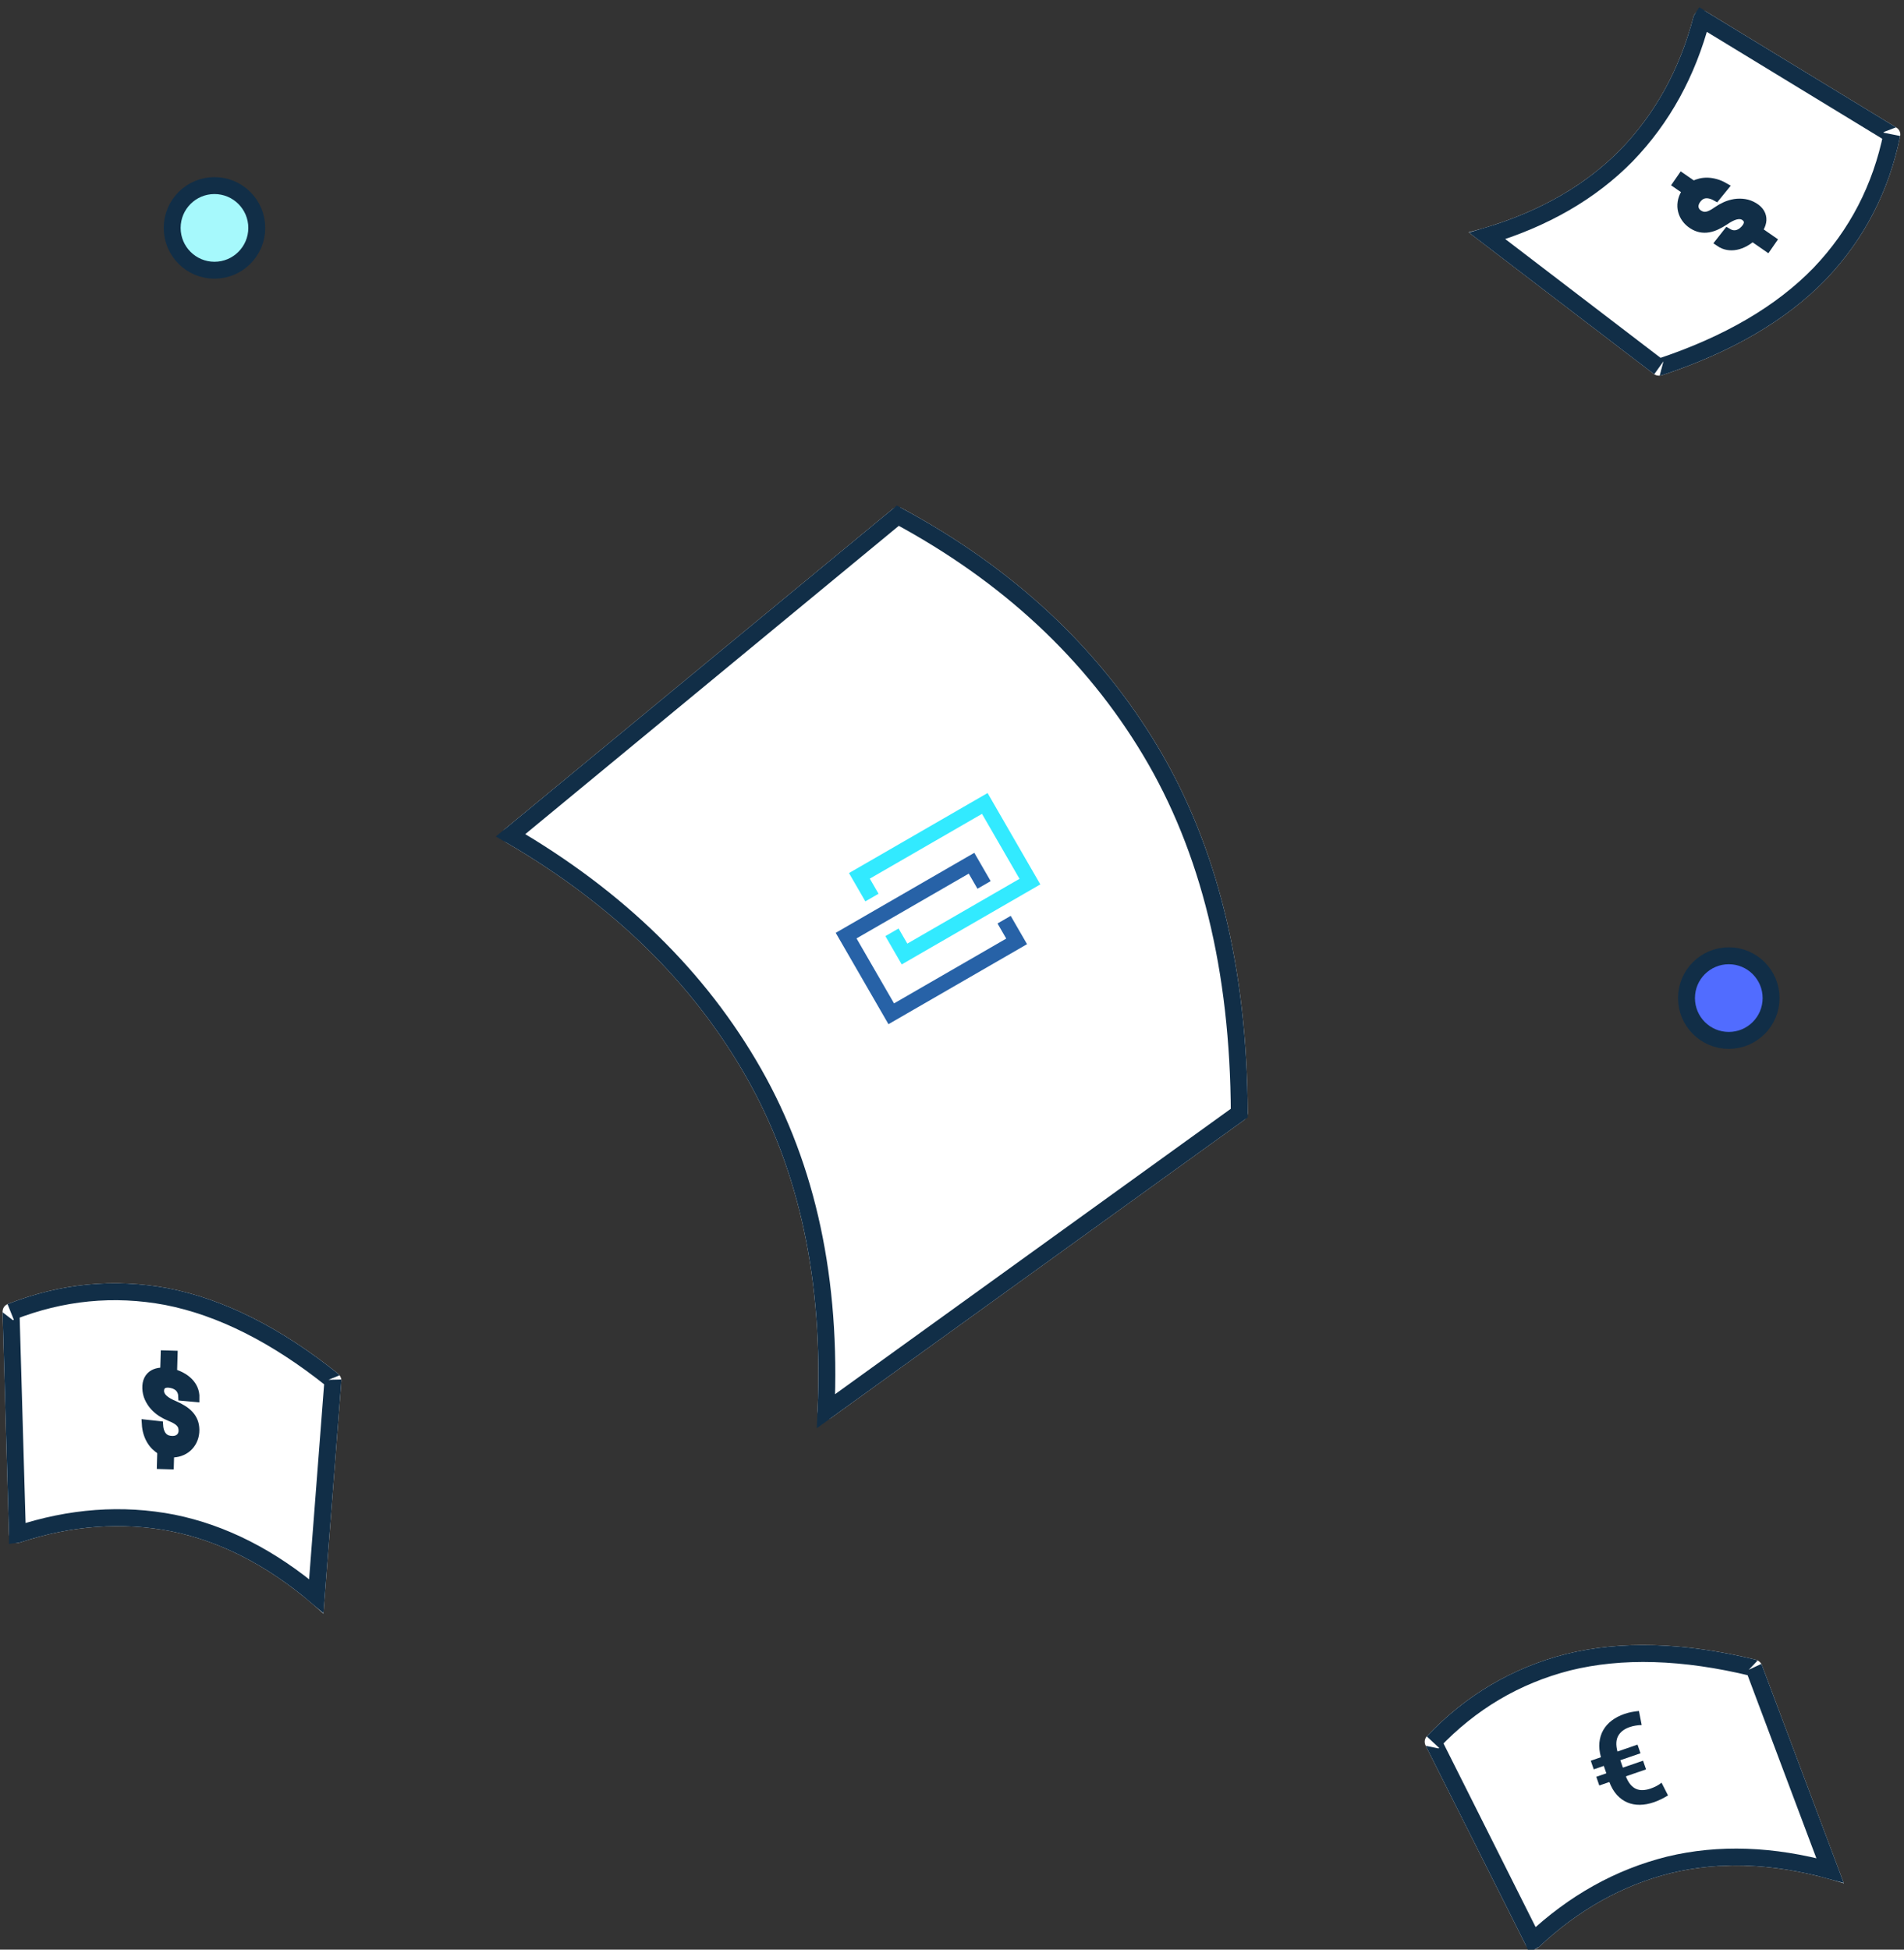 <?xml version="1.0" encoding="UTF-8"?>
<svg width="126px" height="129px" viewBox="0 0 126 129" version="1.1" xmlns="http://www.w3.org/2000/svg" xmlns:xlink="http://www.w3.org/1999/xlink">
    <rect x="0" y="0" width="126" height="129" fill="#333333" stroke="none"/>
    <!-- Generator: Sketch 47.1 (45422) - http://www.bohemiancoding.com/sketch -->
    <title>deals-done-mobile</title>
    <desc>Created with Sketch.</desc>
    <defs>
        <path d="M6.367,13.868 L17.187,3.903 C17.358,3.736 17.606,3.695 17.811,3.799 C21.13,5.526 23.717,7.974 25.573,11.136 C27.45,14.392 28.486,18.459 28.681,23.295 C28.689,23.499 28.609,23.689 28.465,23.803 L16.064,33.01 C16.179,28.71 15.348,24.968 13.57,21.834 C11.915,18.967 9.547,16.612 6.467,14.78 C6.196,14.622 6.099,14.279 6.25,14.012 C6.281,13.957 6.32,13.909 6.367,13.868 Z" id="path-1"></path>
        <path d="M6.367,13.868 L17.187,3.903 C17.358,3.736 17.606,3.695 17.811,3.799 C21.13,5.526 23.717,7.974 25.573,11.136 C27.45,14.392 28.486,18.459 28.681,23.295 C28.689,23.499 28.609,23.689 28.465,23.803 L16.064,33.01 C16.179,28.71 15.348,24.968 13.57,21.834 C11.915,18.967 9.547,16.612 6.467,14.78 C6.196,14.622 6.099,14.279 6.25,14.012 C6.281,13.957 6.32,13.909 6.367,13.868 Z" id="path-2"></path>
        <path d="M6.367,13.868 L17.187,3.903 C17.358,3.736 17.606,3.695 17.811,3.799 C21.13,5.526 23.717,7.974 25.573,11.136 C27.45,14.392 28.486,18.459 28.681,23.295 C28.689,23.499 28.609,23.689 28.465,23.803 L16.064,33.01 C16.179,28.71 15.348,24.968 13.57,21.834 C11.915,18.967 9.547,16.612 6.467,14.78 C6.196,14.622 6.099,14.279 6.25,14.012 C6.281,13.957 6.32,13.909 6.367,13.868 Z" id="path-3"></path>
        <path d="M0.204,21.276 L25.831,0.128 L25.831,0.128 C26.006,-0.017 26.252,-0.041 26.453,0.067 C33.81,4.029 39.449,9.28 43.372,15.818 C47.313,22.39 49.304,30.479 49.343,40.087 L49.343,40.087 C49.344,40.268 49.257,40.438 49.11,40.544 L21.762,60.265 L21.762,60.265 C21.511,60.446 21.161,60.39 20.98,60.139 C20.907,60.036 20.87,59.912 20.875,59.786 C21.254,51.261 19.685,43.906 16.167,37.721 C12.607,31.462 7.311,26.286 0.278,22.192 L0.278,22.192 C0.011,22.037 -0.08,21.694 0.076,21.426 C0.109,21.369 0.153,21.318 0.204,21.276 Z" id="path-4"></path>
    </defs>
    <g id="assets" stroke="none" stroke-width="1" fill="none" fill-rule="evenodd">
        <g id="deals-done-mobile">
            <g transform="translate(-12, -10)">
                <g id="moneyeuro-copy" transform="translate(120.466, 129.311) rotate(317) translate(-120.466, -129.311) translate(102.966, 110.811)">
                    <g id="paper-02-copy" transform="translate(17.43, 18.376) rotate(-31) translate(-17.43, -18.376) ">
                        <use fill="#FFFFFF" fill-rule="evenodd" xlink:href="#path-1"></use>
                        <path stroke="#112E47" stroke-width="1.12" d="M6.739,14.287 C6.74,14.288 6.744,14.293 6.753,14.299 C9.911,16.177 12.349,18.599 14.057,21.558 C15.726,24.501 16.586,27.96 16.633,31.891 L28.116,23.365 C28.115,23.366 28.123,23.349 28.121,23.317 C27.929,18.561 26.914,14.584 25.09,11.419 C23.287,8.347 20.776,5.974 17.556,4.298 C17.568,4.304 17.58,4.302 17.566,4.315 L6.747,14.28 L6.739,14.287 Z"></path>
                    </g>
                    <path d="M19.819,16.754 L18.407,16.754 C18.415,16.993 18.452,17.195 18.516,17.361 C18.581,17.528 18.668,17.661 18.78,17.763 C18.891,17.864 19.023,17.938 19.177,17.983 C19.33,18.028 19.502,18.051 19.691,18.051 C19.836,18.051 19.977,18.041 20.113,18.02 C20.249,18 20.378,17.966 20.502,17.919 L20.633,18.854 C20.472,18.892 20.303,18.922 20.127,18.944 C19.952,18.966 19.773,18.977 19.592,18.977 C19.258,18.977 18.95,18.93 18.668,18.837 C18.387,18.744 18.143,18.605 17.936,18.419 C17.729,18.234 17.566,18.002 17.446,17.724 C17.327,17.445 17.262,17.122 17.251,16.754 L16.547,16.754 L16.547,16.145 L17.251,16.145 L17.251,15.626 L16.547,15.626 L16.547,15.021 L17.259,15.021 C17.281,14.659 17.355,14.341 17.481,14.066 C17.607,13.792 17.775,13.562 17.985,13.377 C18.195,13.192 18.442,13.052 18.726,12.959 C19.01,12.866 19.321,12.819 19.658,12.819 C19.825,12.819 19.989,12.831 20.15,12.854 C20.31,12.878 20.472,12.908 20.633,12.947 L20.502,13.885 C20.384,13.847 20.256,13.815 20.119,13.791 C19.982,13.766 19.845,13.754 19.708,13.754 C19.329,13.754 19.027,13.854 18.802,14.054 C18.577,14.254 18.448,14.577 18.415,15.021 L19.819,15.021 L19.819,15.626 L18.407,15.626 L18.407,16.145 L19.819,16.145 L19.819,16.754 Z" id="€" fill="#112E47" transform="translate(18.59, 15.898) rotate(24) translate(-18.59, -15.898) "></path>
                </g>
                <g id="money-copy-2" transform="translate(23.359, 106.234) rotate(-18) translate(-23.359, -106.234) translate(5.859, 87.734)">
                    <g id="paper-02-copy" transform="translate(17.43, 18.376) rotate(-31) translate(-17.43, -18.376) ">
                        <use fill="#FFFFFF" fill-rule="evenodd" xlink:href="#path-2"></use>
                        <path stroke="#112E47" stroke-width="1.12" d="M6.739,14.287 C6.74,14.288 6.744,14.293 6.753,14.299 C9.911,16.177 12.349,18.599 14.057,21.558 C15.726,24.501 16.586,27.96 16.633,31.891 L28.116,23.365 C28.115,23.366 28.123,23.349 28.121,23.317 C27.929,18.561 26.914,14.584 25.09,11.419 C23.287,8.347 20.776,5.974 17.556,4.298 C17.568,4.304 17.58,4.302 17.566,4.315 L6.747,14.28 L6.739,14.287 Z"></path>
                    </g>
                    <path d="M18.696,17.209 C18.723,17.12 18.735,17.032 18.733,16.946 C18.731,16.86 18.709,16.773 18.668,16.685 C18.627,16.596 18.566,16.505 18.483,16.412 C18.401,16.317 18.294,16.216 18.161,16.107 C18,15.971 17.851,15.82 17.714,15.653 C17.578,15.484 17.466,15.301 17.379,15.107 C17.293,14.91 17.237,14.703 17.213,14.486 C17.188,14.269 17.209,14.047 17.274,13.821 C17.337,13.604 17.431,13.432 17.556,13.305 C17.681,13.18 17.827,13.101 17.994,13.065 C18.16,13.032 18.342,13.041 18.539,13.091 C18.736,13.141 18.938,13.228 19.146,13.353 C19.361,13.478 19.546,13.623 19.702,13.787 C19.857,13.947 19.979,14.116 20.066,14.295 C20.154,14.472 20.205,14.654 20.221,14.844 C20.236,15.034 20.21,15.223 20.143,15.415 L19.367,15.082 C19.397,14.979 19.412,14.879 19.411,14.781 C19.409,14.683 19.39,14.589 19.353,14.501 C19.316,14.411 19.26,14.328 19.185,14.249 C19.111,14.17 19.016,14.099 18.901,14.037 C18.795,13.979 18.697,13.941 18.605,13.924 C18.514,13.907 18.432,13.91 18.358,13.931 C18.285,13.953 18.222,13.993 18.17,14.05 C18.118,14.109 18.078,14.182 18.051,14.27 C18.023,14.362 18.017,14.457 18.033,14.552 C18.049,14.647 18.085,14.744 18.14,14.842 C18.195,14.939 18.268,15.037 18.358,15.137 C18.447,15.236 18.551,15.337 18.671,15.438 C18.839,15.585 18.988,15.736 19.118,15.891 C19.248,16.043 19.35,16.201 19.425,16.365 C19.499,16.527 19.543,16.695 19.556,16.872 C19.568,17.049 19.544,17.234 19.482,17.43 C19.416,17.64 19.321,17.82 19.197,17.97 C19.074,18.122 18.93,18.244 18.766,18.335 C18.603,18.427 18.423,18.484 18.227,18.506 C18.032,18.528 17.829,18.512 17.62,18.456 C17.49,18.42 17.364,18.367 17.244,18.297 C17.123,18.225 17.013,18.137 16.913,18.03 C16.813,17.923 16.725,17.799 16.65,17.659 C16.575,17.519 16.518,17.364 16.479,17.197 C16.44,17.029 16.422,16.849 16.425,16.656 C16.428,16.464 16.457,16.263 16.512,16.055 L17.293,16.406 C17.251,16.571 17.234,16.721 17.242,16.855 C17.249,16.989 17.278,17.107 17.328,17.208 C17.378,17.309 17.448,17.395 17.537,17.464 C17.627,17.532 17.731,17.586 17.85,17.624 C17.955,17.658 18.054,17.671 18.145,17.665 C18.236,17.658 18.317,17.636 18.39,17.599 C18.462,17.561 18.525,17.509 18.577,17.443 C18.63,17.377 18.669,17.299 18.696,17.209 Z" id="S" stroke="#112E47" stroke-width="0.56" fill="#112E47"></path>
                    <g id="moneysuff" transform="translate(16.236, 11.76)" stroke="#112E47" stroke-width="1.12">
                        <path d="M2.799,1.378 L3.237,0.154" id="Path-19"></path>
                        <path d="M0.56,7.538 L0.997,6.314" id="Path-19-Copy"></path>
                    </g>
                </g>
                <g id="money-copy-2" transform="translate(123.493, 22.686) rotate(105) translate(-123.493, -22.686) translate(105.993, 4.186)">
                    <g id="paper-02-copy" transform="translate(17.43, 18.376) rotate(-31) translate(-17.43, -18.376) ">
                        <use fill="#FFFFFF" fill-rule="evenodd" xlink:href="#path-3"></use>
                        <path stroke="#112E47" stroke-width="1.12" d="M6.735,14.29 L6.734,14.291 C6.734,14.291 6.735,14.29 6.735,14.29 Z M6.739,14.287 C6.74,14.288 6.744,14.293 6.753,14.299 C9.911,16.177 12.349,18.599 14.057,21.558 C15.726,24.501 16.586,27.96 16.633,31.891 L28.116,23.365 C28.115,23.366 28.123,23.349 28.121,23.317 C27.929,18.561 26.914,14.584 25.09,11.419 C23.287,8.347 20.776,5.974 17.556,4.298 C17.568,4.304 17.58,4.302 17.566,4.315 L6.747,14.28 L6.739,14.287 Z"></path>
                    </g>
                    <path d="M18.696,17.209 C18.723,17.12 18.735,17.032 18.733,16.946 C18.731,16.86 18.709,16.773 18.668,16.685 C18.627,16.596 18.566,16.505 18.483,16.412 C18.401,16.317 18.294,16.216 18.161,16.107 C18,15.971 17.851,15.82 17.714,15.653 C17.578,15.484 17.466,15.301 17.379,15.107 C17.293,14.91 17.237,14.703 17.213,14.486 C17.188,14.269 17.209,14.047 17.274,13.821 C17.337,13.604 17.431,13.432 17.556,13.305 C17.681,13.18 17.827,13.101 17.994,13.065 C18.16,13.032 18.342,13.041 18.539,13.091 C18.736,13.141 18.938,13.228 19.146,13.353 C19.361,13.478 19.546,13.623 19.702,13.787 C19.857,13.947 19.979,14.116 20.066,14.295 C20.154,14.472 20.205,14.654 20.221,14.844 C20.236,15.034 20.21,15.223 20.143,15.415 L19.367,15.082 C19.397,14.979 19.412,14.879 19.411,14.781 C19.409,14.683 19.39,14.589 19.353,14.501 C19.316,14.411 19.26,14.328 19.185,14.249 C19.111,14.17 19.016,14.099 18.901,14.037 C18.795,13.979 18.697,13.941 18.605,13.924 C18.514,13.907 18.432,13.91 18.358,13.931 C18.285,13.953 18.222,13.993 18.17,14.05 C18.118,14.109 18.078,14.182 18.051,14.27 C18.023,14.362 18.017,14.457 18.033,14.552 C18.049,14.647 18.085,14.744 18.14,14.842 C18.195,14.939 18.268,15.037 18.358,15.137 C18.447,15.236 18.551,15.337 18.671,15.438 C18.839,15.585 18.988,15.736 19.118,15.891 C19.248,16.043 19.35,16.201 19.425,16.365 C19.499,16.527 19.543,16.695 19.556,16.872 C19.568,17.049 19.544,17.234 19.482,17.43 C19.416,17.64 19.321,17.82 19.197,17.97 C19.074,18.122 18.93,18.244 18.766,18.335 C18.603,18.427 18.423,18.484 18.227,18.506 C18.032,18.528 17.829,18.512 17.62,18.456 C17.49,18.42 17.364,18.367 17.244,18.297 C17.123,18.225 17.013,18.137 16.913,18.03 C16.813,17.923 16.725,17.799 16.65,17.659 C16.575,17.519 16.518,17.364 16.479,17.197 C16.44,17.029 16.422,16.849 16.425,16.656 C16.428,16.464 16.457,16.263 16.512,16.055 L17.293,16.406 C17.251,16.571 17.234,16.721 17.242,16.855 C17.249,16.989 17.278,17.107 17.328,17.208 C17.378,17.309 17.448,17.395 17.537,17.464 C17.627,17.532 17.731,17.586 17.85,17.624 C17.955,17.658 18.054,17.671 18.145,17.665 C18.236,17.658 18.317,17.636 18.39,17.599 C18.462,17.561 18.525,17.509 18.577,17.443 C18.63,17.377 18.669,17.299 18.696,17.209 Z" id="S" stroke="#112E47" stroke-width="0.56" fill="#112E47"></path>
                    <g id="moneysuff" transform="translate(16.236, 11.76)" stroke="#112E47" stroke-width="1.12">
                        <path d="M2.799,1.378 L3.237,0.154" id="Path-19"></path>
                        <path d="M0.56,7.538 L0.997,6.314" id="Path-19-Copy"></path>
                    </g>
                </g>
                <ellipse id="Oval-6-Copy" stroke="#112E47" stroke-width="1.12" fill="#A6F9FC" cx="26.193" cy="25.08" rx="2.799" ry="2.8"></ellipse>
                <g id="IV-paper" transform="translate(45.228, 43.56)">
                    <g id="paper-02-copy">
                        <use fill="#FFFFFF" fill-rule="evenodd" xlink:href="#path-4"></use>
                        <path stroke="#112E47" stroke-width="1.12" d="M0.56,21.708 L0.56,21.708 L0.56,21.708 C7.675,25.85 13.043,31.097 16.654,37.444 C20.227,43.725 21.818,51.185 21.435,59.811 L21.435,59.811 L21.435,59.811 L48.783,40.09 L48.783,40.09 C48.744,30.577 46.778,22.586 42.891,16.107 C39.022,9.656 33.458,4.475 26.187,0.56 L0.56,21.708 Z"></path>
                    </g>
                    <g id="Group-4-Copy" transform="translate(28.563, 26.748) rotate(60) translate(-28.563, -26.748) translate(24.063, 20.248)" stroke-width="1.008">
                        <polyline id="Path-13" stroke="#32EAFF" points="1.659 9.582 0 9.582 0 0 5.972 0 5.972 9.582 4.313 9.582"></polyline>
                        <polyline id="Path-13-Copy" stroke="#2762A7" transform="translate(5.972, 7.529) rotate(-180) translate(-5.972, -7.529) " points="4.645 12.32 2.986 12.32 2.986 2.738 8.958 2.738 8.958 12.32 7.299 12.32"></polyline>
                    </g>
                </g>
                <ellipse id="spec-03" stroke="#112E47" stroke-width="1.12" fill="#516CFF" cx="126.405" cy="76.04" rx="2.799" ry="2.8"></ellipse>
            </g>
        </g>
    </g>
</svg>